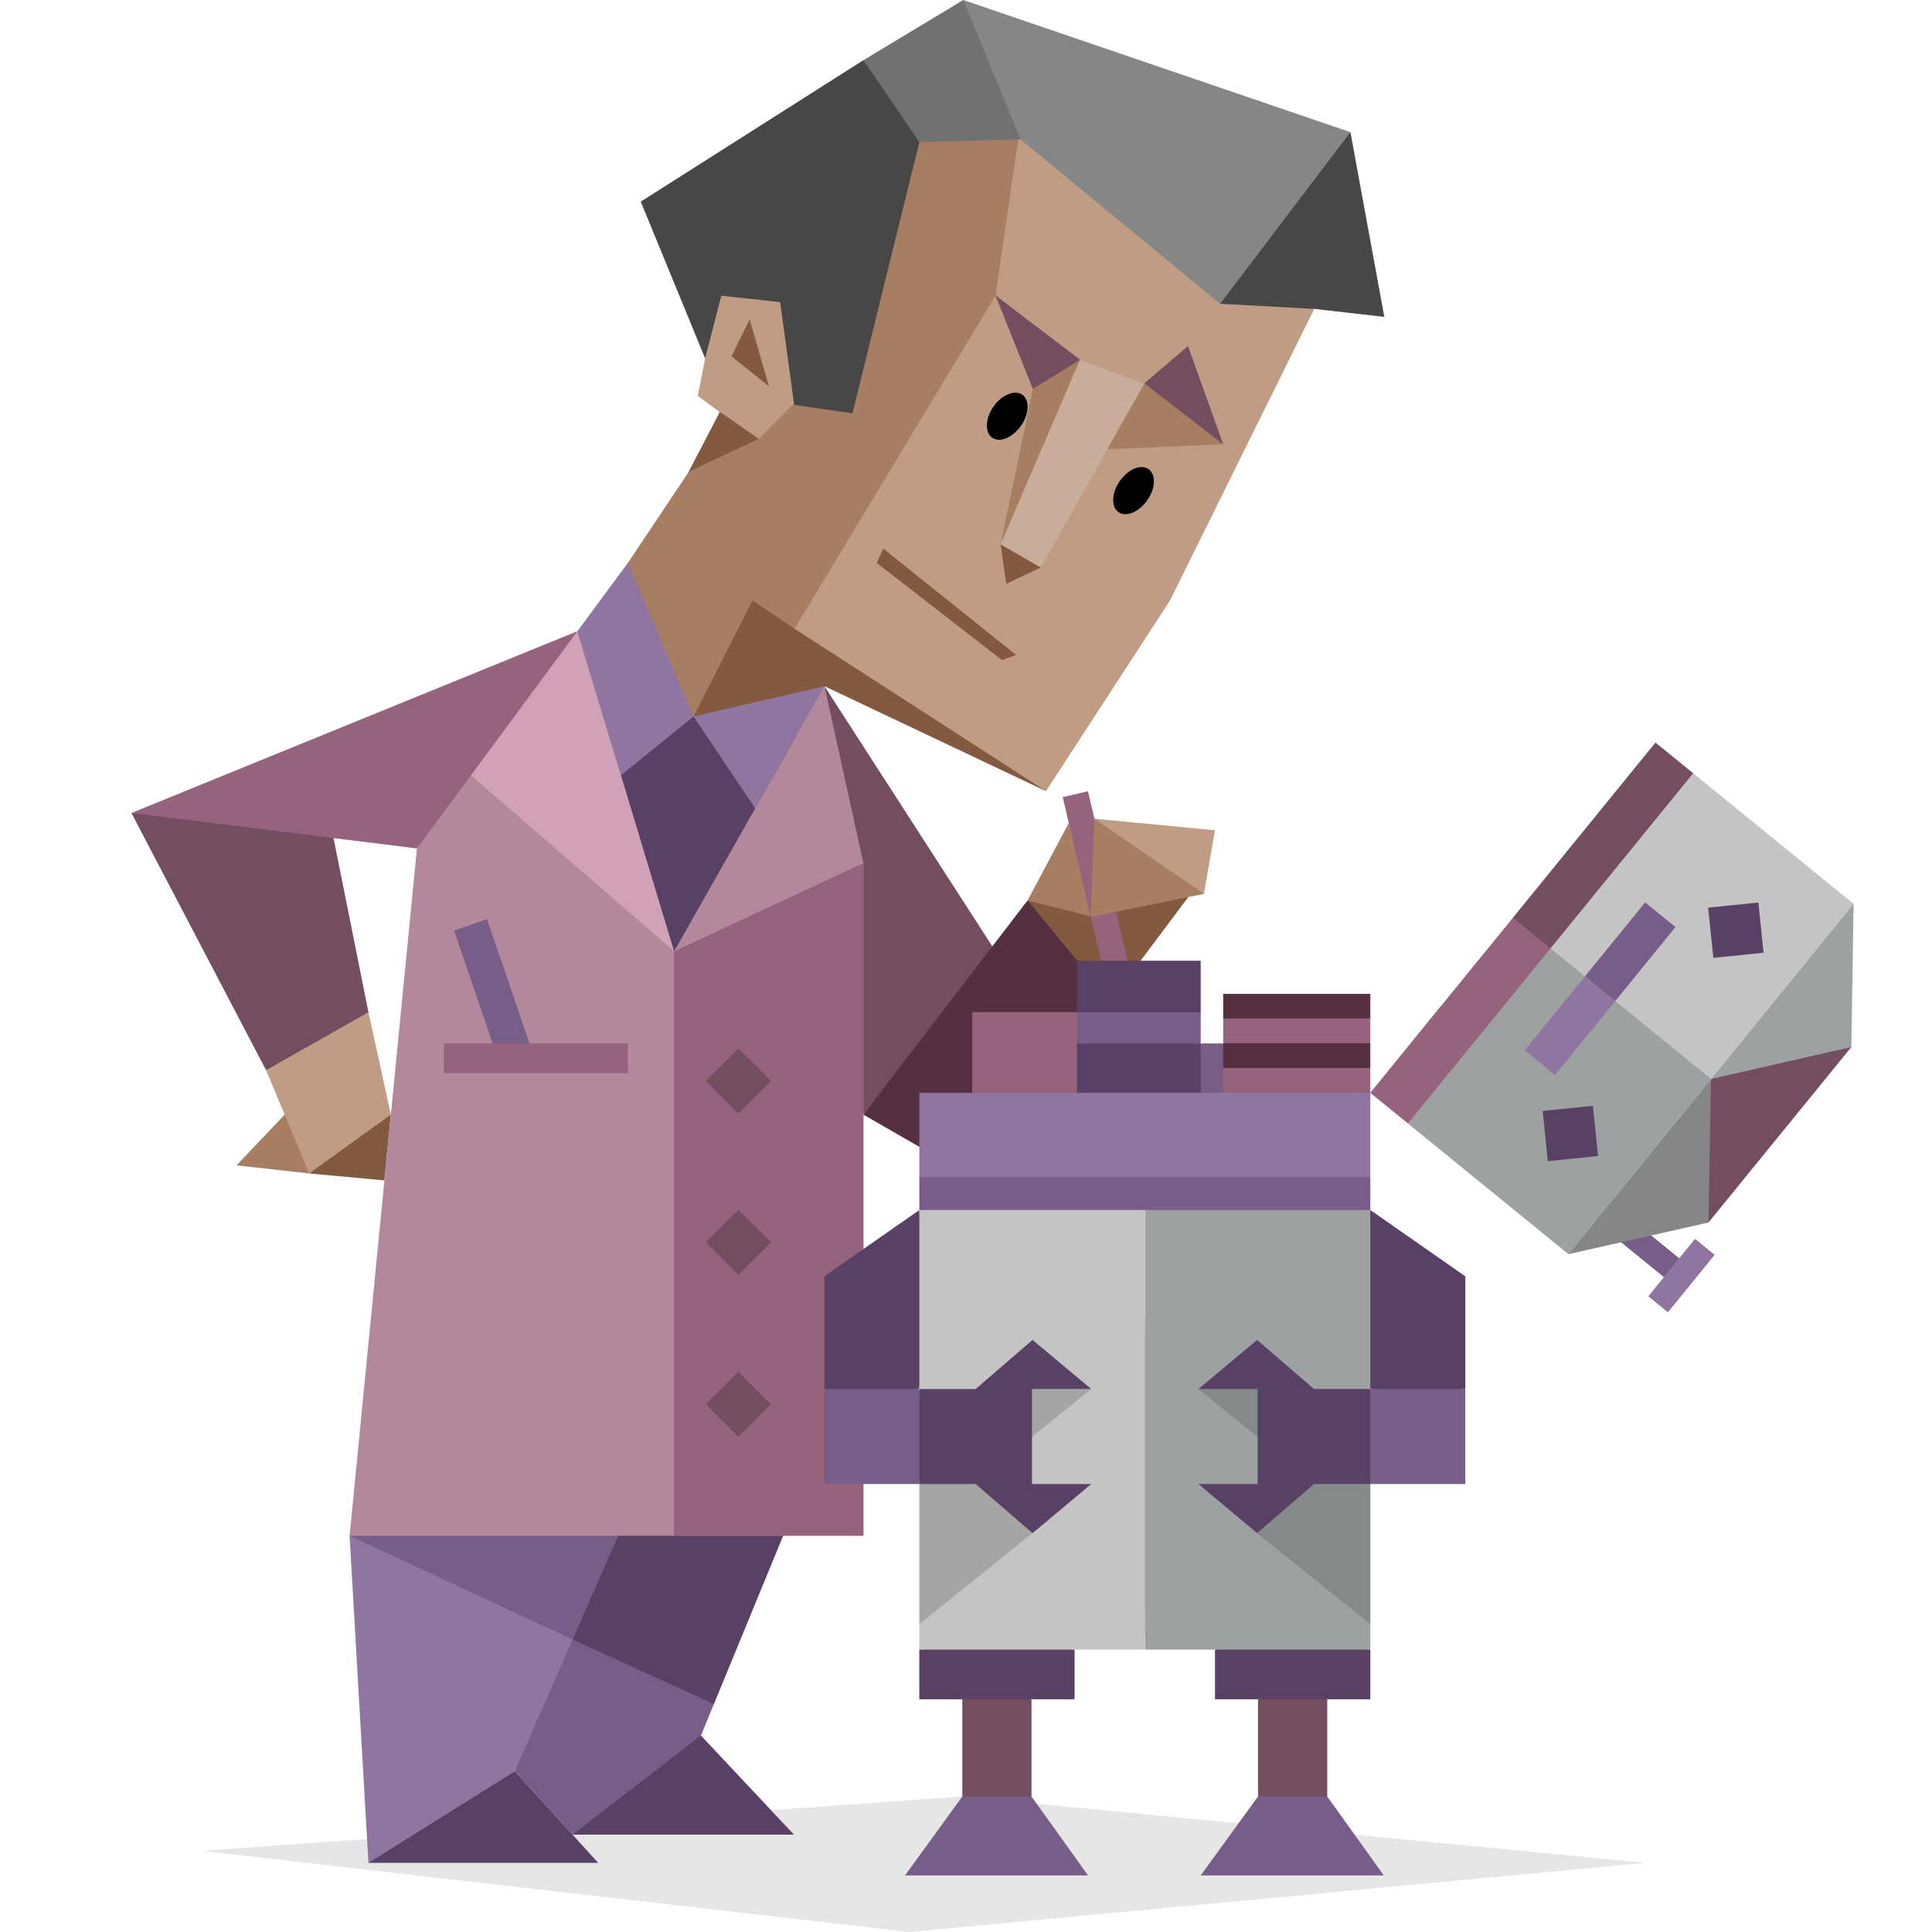 <svg id="illustration" xmlns="http://www.w3.org/2000/svg" viewBox="0 0 400 400"><defs><style>.cls-1,.cls-10,.cls-11,.cls-12,.cls-13,.cls-14,.cls-15,.cls-16,.cls-17,.cls-2,.cls-24,.cls-25,.cls-26,.cls-3,.cls-4,.cls-5,.cls-6,.cls-7,.cls-8,.cls-9{fill-rule:evenodd;}.cls-1{opacity:0.1;}.cls-19,.cls-2{fill:#785d88;}.cls-21,.cls-3{fill:#594165;}.cls-23,.cls-4{fill:#9075a0;}.cls-18,.cls-5{fill:#734d60;}.cls-22,.cls-6{fill:#543042;}.cls-7{fill:#835940;}.cls-8{fill:#a77e62;}.cls-20,.cls-9{fill:#96637c;}.cls-10{fill:#c09c84;}.cls-11{fill:#b3889d;}.cls-12{fill:#c9ad9b;}.cls-14{fill:#474747;}.cls-15{fill:#858686;}.cls-16{fill:#6f7173;}.cls-17{fill:#d1a1b8;}.cls-24{fill:#c4c4c4;}.cls-25{fill:#9da1a2;}.cls-26{fill:#2b2b2b;opacity:0.2;}</style></defs><title>Logician (INTP) personality</title><polygon class="cls-1" points="41.71 383.19 199.24 371.94 340.58 385.69 188.36 400 41.71 383.19"/><polygon class="cls-2" points="162.15 317.95 148.23 340.34 147.81 352.8 145.12 359.32 135.59 369.58 118.54 379.84 106.59 366.73 114.12 340.34 127.95 317.95 146.14 314.25 162.15 317.95"/><polygon class="cls-3" points="145.12 359.32 164.38 379.84 118.54 379.84 145.12 359.32"/><polygon class="cls-3" points="118.54 339.45 147.81 352.8 162.15 317.95 127.95 317.95 118.54 339.45"/><polygon class="cls-4" points="127.95 317.95 119.55 328.7 118.54 339.45 106.59 366.73 95.97 376.21 76.28 385.69 72.38 317.95 104.22 315.25 127.95 317.95"/><polygon class="cls-3" points="76.28 385.69 123.86 385.69 106.59 366.73 76.28 385.69"/><polygon class="cls-2" points="72.38 317.95 118.54 339.45 127.95 317.95 72.38 317.95"/><polygon class="cls-5" points="206.12 196.97 178.76 230.77 170.7 142.07 206.12 196.97"/><polygon class="cls-6" points="178.76 230.77 212.75 186.42 222.04 194.49 229.89 207.25 201.18 243.69 178.76 230.77"/><polygon class="cls-7" points="212.75 186.42 226.28 187.13 246.02 185.73 229.89 207.25 212.75 186.42"/><polygon class="cls-8" points="212.75 186.42 221.28 170.4 226.28 189.83 212.75 186.42"/><polygon class="cls-9" points="235.1 205.96 229.89 207.25 220.03 165.04 225.25 163.82 235.1 205.96"/><polygon class="cls-10" points="226.58 169.51 227.56 187.13 249.25 185.07 251.55 171.89 226.58 169.51"/><polygon class="cls-8" points="226.58 169.51 249.25 185.07 225.82 189.83 226.58 169.51"/><polygon class="cls-5" points="69.05 173.51 76.28 209.57 64.96 219.1 55.09 221.57 27.21 168.32 58.21 169.51 69.05 173.51"/><polygon class="cls-10" points="76.28 209.57 80.92 230.77 74.46 237.58 64.02 242.95 59.46 236.86 58.94 230.78 55.09 221.57 76.28 209.57"/><polygon class="cls-7" points="64.02 242.95 80.92 230.77 79.59 244.39 64.02 242.95"/><polygon class="cls-8" points="64.02 242.95 48.96 241.27 58.94 230.77 64.02 242.95"/><polygon class="cls-9" points="119.55 130.68 27.21 168.32 86.32 175.66 102.18 158.33 119.55 130.68"/><polygon class="cls-11" points="130.01 116.52 125.57 128.46 119.55 130.68 109.47 148.34 97.51 160.51 86.32 175.66 72.38 317.95 178.76 317.95 178.76 178.69 170.7 161.97 170.7 142.07 130.01 116.52"/><polygon class="cls-3" points="119.55 130.68 127.97 165.98 139.57 196.96 157.07 171.87 164.91 152.27 119.55 130.68"/><polygon class="cls-4" points="130.01 116.52 119.55 130.68 128.56 160.51 143.6 148.34 156.35 167.38 164.91 152.27 170.7 142.07 145.51 141.79 130.01 116.52"/><polygon class="cls-10" points="216.56 163.8 171.19 139.99 143.6 148.34 140.06 127.79 130.01 116.52 141.09 106.86 142.63 97.65 150.27 86.21 144.47 82 148.71 60.2 162.23 61.4 165.39 82.52 175.49 83.36 188.71 27.95 211.11 26.85 253.52 60.91 272.1 63.95 242.23 124.33 216.56 163.8"/><polygon class="cls-8" points="253.25 91.97 229.23 93.03 207.17 112.71 213.85 80.53 206.12 61.18 223.6 74.49 236.92 79.37 245.52 80.07 253.25 91.97"/><polygon class="cls-5" points="245.96 71.63 253.25 91.97 236.92 79.37 245.96 71.63"/><polygon class="cls-5" points="223.6 74.49 206.12 61.18 213.85 80.53 223.6 74.49"/><polygon class="cls-12" points="236.92 79.37 215.47 117.51 207.17 112.71 223.6 74.49 236.92 79.37"/><path class="cls-13" d="M237.79,97.13c1.58,1.1,1.46,4-.26,6.44s-4.38,3.57-5.95,2.47-1.46-4,.26-6.44S236.22,96,237.79,97.13Z"/><path class="cls-13" d="M211.64,81.72c1.58,1.09,1.46,4-.26,6.44s-4.38,3.56-5.95,2.46-1.46-4,.26-6.44S210.07,80.62,211.64,81.72Z"/><polygon class="cls-7" points="215.47 117.51 208.33 120.87 207.17 112.71 215.47 117.51"/><polygon class="cls-7" points="210.35 135.59 182.86 113.58 181.51 116.55 207.47 136.67 210.35 135.59"/><polygon class="cls-7" points="155.21 66.11 159.19 79.97 151.44 73.77 155.21 66.11"/><polygon class="cls-7" points="149.05 85.32 157.07 90.87 142.63 97.65 149.05 85.32"/><polygon class="cls-7" points="216.56 163.8 164.5 130.17 154.13 120.87 143.6 148.34 170.7 142.07 216.56 163.8"/><polygon class="cls-8" points="211.11 26.85 206.12 61.18 164.5 130.17 155.79 124.32 143.6 148.34 130.01 116.52 142.63 97.65 149.05 85.32 157.07 90.87 165.39 82.52 175.49 83.36 188.71 27.95 211.11 26.85"/><polygon class="cls-14" points="286.61 65.61 272.1 63.95 252.62 62.89 263.07 42.18 279.59 27.36 286.61 65.61"/><polygon class="cls-15" points="279.59 27.36 199.44 0 202.9 16.38 211.29 28.86 252.62 62.89 279.59 27.36"/><polygon class="cls-16" points="211.29 28.86 190.34 29.43 182.34 21.95 178.76 12.46 199.44 0 211.29 28.86"/><polygon class="cls-14" points="190.34 29.43 176.5 85.57 164.42 83.83 161.53 62.55 149.34 61.22 145.99 74.2 132.66 41.75 178.76 12.46 190.34 29.43"/><polygon class="cls-7" points="157.07 90.87 142.63 97.65 149.05 85.32 157.07 90.87"/><polygon class="cls-17" points="139.57 196.96 97.51 160.51 119.55 130.68 139.57 196.96"/><polygon class="cls-11" points="170.7 142.07 178.76 178.69 139.57 196.96 170.7 142.07"/><polygon class="cls-9" points="139.57 196.96 139.57 317.95 178.76 317.95 178.76 178.69 139.57 196.96"/><rect class="cls-18" x="148.12" y="219.04" width="9.53" height="9.53" transform="translate(-113.48 173.67) rotate(-45)"/><rect class="cls-18" x="148.12" y="252.49" width="9.53" height="9.52" transform="translate(-137.13 183.43) rotate(-45)"/><rect class="cls-18" x="148.12" y="285.95" width="9.53" height="9.52" transform="translate(-160.79 193.25) rotate(-45)"/><rect class="cls-19" x="98.57" y="190.68" width="7.21" height="29.27" transform="translate(-61.01 44.18) rotate(-18.9)"/><rect class="cls-20" x="91.9" y="216.03" width="38.12" height="6.15"/><polygon class="cls-5" points="267.63 350.19 260.46 351.82 260.46 361.9 260.46 371.94 267.63 374.17 274.79 371.94 274.79 361.9 274.79 351.82 267.63 350.19"/><polygon class="cls-2" points="274.79 371.94 260.46 371.94 248.59 388.29 260.46 388.29 274.79 388.29 286.5 388.29 274.79 371.94"/><polygon class="cls-5" points="206.4 350.19 199.24 351.82 199.24 361.9 199.24 371.94 206.41 374.17 213.56 371.94 213.56 361.9 213.56 351.82 206.4 350.19"/><polygon class="cls-2" points="213.56 371.94 199.24 371.94 187.37 388.29 199.24 388.29 213.56 388.29 225.27 388.29 213.56 371.94"/><polygon class="cls-2" points="253.25 228.45 250.96 230.01 248.59 228.45 247.74 221.13 248.59 216.03 253.25 216.03 254.17 220.38 253.25 228.45"/><polygon class="cls-9" points="222.97 209.57 207.5 209.57 201.28 209.57 201.28 228.45 209.43 229.17 222.97 228.45 223.68 218.15 222.97 209.57"/><polygon class="cls-2" points="223.68 199.7 222.97 209.57 222.97 216.03 235.1 216.99 248.59 216.03 248.59 209.57 247.33 199.97 223.68 199.7"/><polygon class="cls-3" points="248.59 228.45 235.1 230.01 222.97 228.45 222.97 216.03 248.59 216.03 248.59 228.45"/><rect class="cls-21" x="222.97" y="198.91" width="25.62" height="10.67"/><polygon class="cls-9" points="281.7 228.62 267.57 229.17 253.25 228.62 253.25 221.13 267.39 219.95 283.71 221.13 283.71 226.26 281.7 228.62"/><polygon class="cls-6" points="283.71 221.13 253.25 221.13 253.25 216.01 267.07 214.82 283.71 216.01 283.71 221.13"/><polygon class="cls-9" points="283.71 216.01 253.25 216.01 253.25 210.89 267.5 210.19 283.71 210.89 283.71 216.01"/><rect class="cls-22" x="253.25" y="205.77" width="30.46" height="5.12"/><rect class="cls-19" x="336.48" y="247.5" width="5.02" height="18.36" transform="translate(-74.08 357.53) rotate(-50.85)"/><rect class="cls-23" x="340.47" y="261.51" width="15.33" height="5.24" transform="translate(-76.48 367.39) rotate(-50.86)"/><polygon class="cls-3" points="283.71 250.52 282.58 270.45 283.71 287.58 292.98 288.45 303.38 287.58 303.38 275.92 303.38 264.25 283.71 250.52"/><polygon class="cls-2" points="293.51 287.58 283.71 287.58 282.58 297.42 283.71 307.25 303.38 307.25 303.38 287.58 293.51 287.58"/><polygon class="cls-3" points="190.34 250.52 170.67 264.25 170.67 275.92 170.67 287.58 181.07 288.45 190.34 287.58 191.62 269.51 190.34 250.52"/><polygon class="cls-2" points="190.34 287.58 180.54 287.58 170.67 287.58 170.67 307.25 190.34 307.25 191 297.2 190.34 287.58"/><polygon class="cls-3" points="251.55 351.82 283.71 351.82 283.71 341.52 267.63 340.34 251.55 341.52 251.55 351.82"/><polygon class="cls-3" points="190.33 351.82 222.48 351.82 222.48 341.52 206.4 340.34 190.33 341.52 190.33 351.82"/><polygon class="cls-24" points="237 270.45 237 226.45 213.67 226.45 213.67 226.26 193.81 230.54 190.34 250.52 190.34 287.58 191.62 298.6 190.34 307.25 190.34 341.52 213.67 341.52 213.67 341.31 213.67 341.52 237 341.52 237.52 302.61 237 270.45"/><polygon class="cls-25" points="283.71 250.52 281.09 230.54 260.38 226.26 260.38 226.4 237.05 226.4 237.05 341.52 260.38 341.52 283.71 341.52 283.71 307.25 282.7 298.6 283.71 287.58 283.71 250.52"/><polygon class="cls-2" points="283.71 250.52 190.34 250.52 190.34 243.69 239.38 242.39 283.71 243.69 283.71 250.52"/><polygon class="cls-4" points="283.71 243.69 237.98 243.69 190.34 243.69 190.34 226.26 283.71 226.26 283.71 243.69"/><polygon class="cls-26" points="213.78 317.42 190.34 336.25 190.34 307.25 213.56 287.57 225.93 287.58 213.78 297.42 208.62 307.97 213.78 317.42"/><polygon class="cls-26" points="260.27 317.42 283.71 336.25 283.71 307.25 260.48 287.57 248.12 287.58 260.27 297.42 265.43 307.97 260.27 317.42"/><polygon class="cls-3" points="272.04 287.58 266.55 286.44 260.38 287.58 260.38 307.25 265.4 307.97 272.04 307.25 283.71 307.25 283.71 296.94 283.71 287.58 272.04 287.58"/><polygon class="cls-3" points="272.04 287.58 260.27 277.42 248.12 287.58 272.04 287.58"/><polygon class="cls-3" points="272.04 307.26 260.27 317.42 248.12 307.25 272.04 307.26"/><polygon class="cls-3" points="207.5 286.44 202 287.58 190.34 287.58 190.34 296.94 190.34 307.25 202 307.25 208.64 307.97 213.67 307.25 213.67 287.58 207.5 286.44"/><polygon class="cls-3" points="202 287.58 213.78 277.42 225.93 287.58 202 287.58"/><polygon class="cls-3" points="202 307.26 213.78 317.42 225.93 307.25 202 307.26"/><polygon class="cls-24" points="350.55 160.09 383.76 187.13 354.25 223.39 337.58 212.88 321.02 196.35 334 178.29 350.55 160.09"/><polygon class="cls-2" points="340.61 186.83 334.38 194.49 328.14 202.15 330.43 205.74 334.42 207.26 340.65 199.6 346.89 191.94 340.61 186.83"/><polygon class="cls-25" points="291.51 232.62 324.73 259.66 354.25 223.39 321.02 196.35 304.87 211.9 291.51 232.62"/><polygon class="cls-4" points="328.14 202.15 321.91 209.81 315.68 217.46 321.95 222.57 328.19 214.91 334.42 207.26 328.14 202.15"/><polygon class="cls-5" points="327.99 171.87 342.75 153.74 350.55 160.09 335.79 178.22 331.14 175.97 327.99 171.87"/><polygon class="cls-5" points="313.23 190.01 327.99 171.87 335.79 178.22 321.02 196.35 317.05 194.85 313.23 190.01"/><polygon class="cls-9" points="298.47 208.14 313.23 190.01 321.02 196.35 306.26 214.49 302.38 213.07 298.47 208.14"/><rect class="cls-20" x="283.3" y="215.35" width="23.38" height="10.05" transform="translate(-62.15 310.05) rotate(-50.86)"/><polygon class="cls-25" points="354.25 223.39 368.28 222.09 383.3 216.78 383.76 187.13 354.25 223.39"/><polygon class="cls-15" points="354.25 223.39 356.33 236.77 353.72 253.11 324.73 259.66 354.25 223.39"/><polygon class="cls-5" points="383.3 216.78 353.72 253.11 354.25 223.39 383.3 216.78"/><rect class="cls-21" x="354.16" y="187.36" width="10.45" height="10.45" transform="translate(-17.78 37.7) rotate(-5.86)"/><rect class="cls-21" x="319.9" y="229.45" width="10.45" height="10.45" transform="translate(-22.26 34.42) rotate(-5.86)"/></svg>



